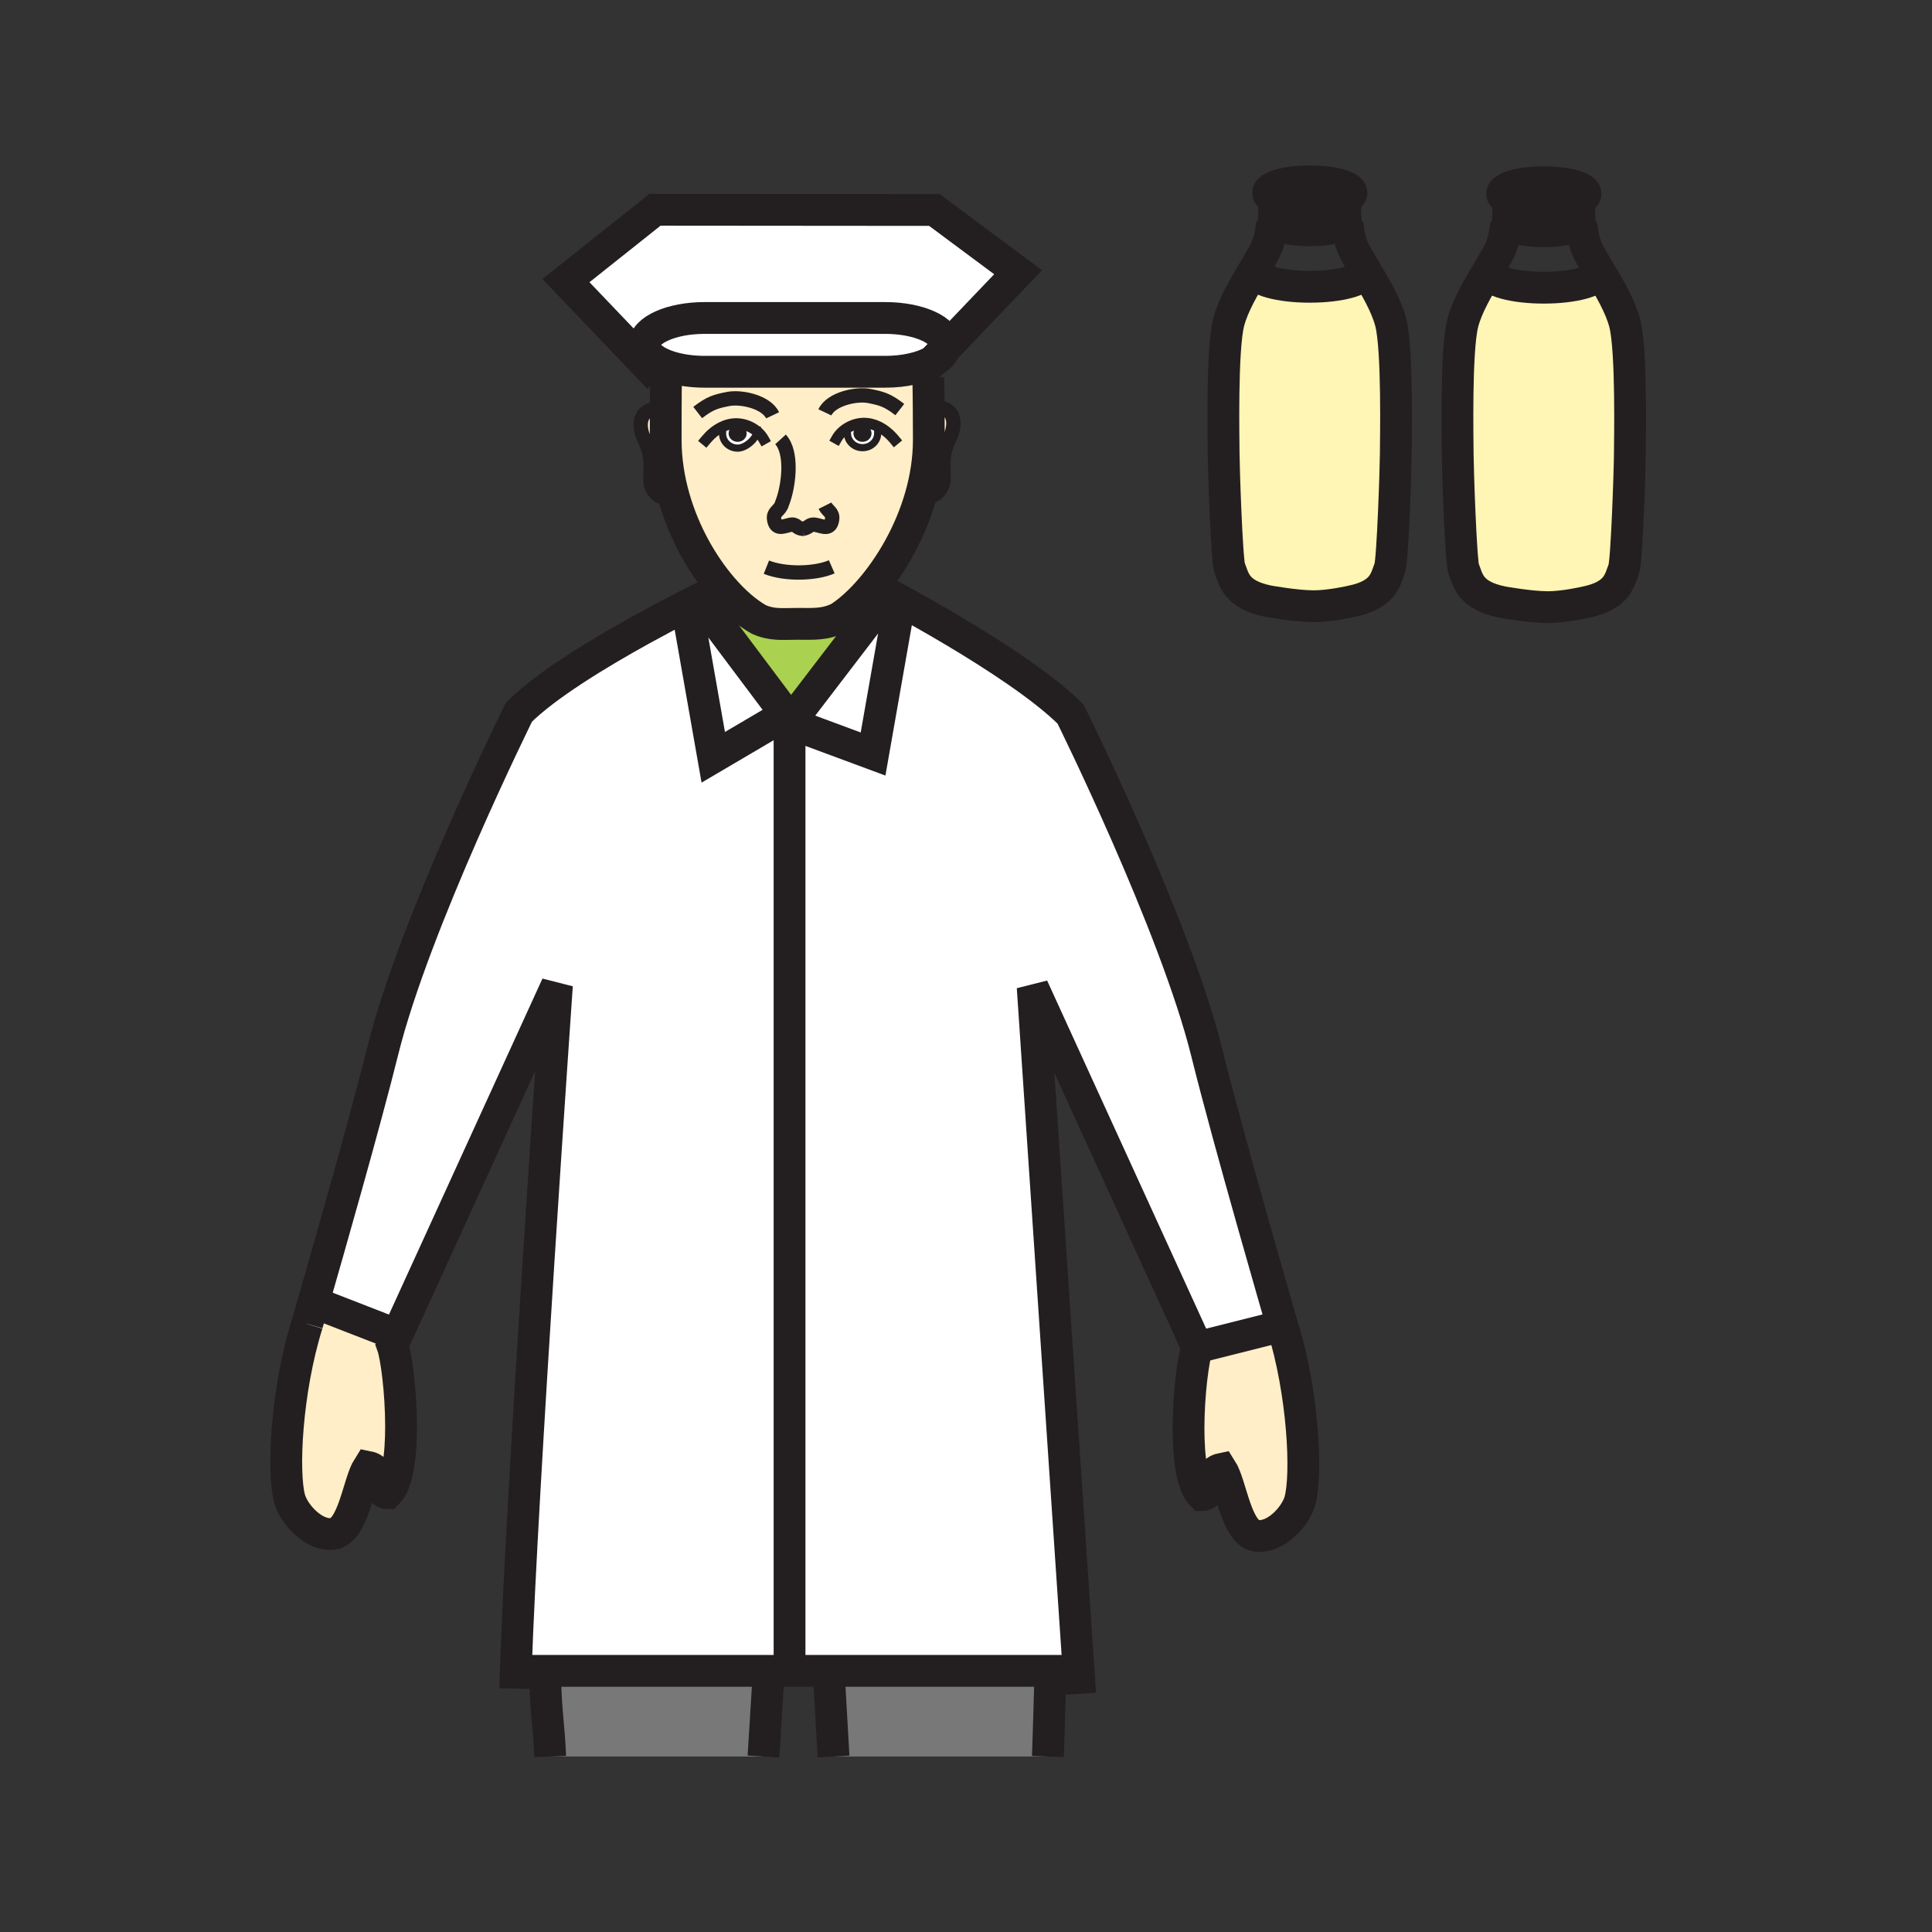 <?xml version="1.0" encoding="iso-8859-1"?>
<!-- Generator: Adobe Illustrator 12.0.1, SVG Export Plug-In . SVG Version: 6.00 Build 51448)  -->
<!DOCTYPE svg PUBLIC "-//W3C//DTD SVG 1.1//EN" "http://www.w3.org/Graphics/SVG/1.1/DTD/svg11.dtd">
<svg  version="1.1" id="Layer_1" xmlns="http://www.w3.org/2000/svg" xmlns:xlink="http://www.w3.org/1999/xlink" width="850.394" height="850.394"
	 viewBox="0 0 850.394 850.394" style="overflow:visible;enable-background:new 0 0 850.394 850.394;" xml:space="preserve">
<rect x="0" y="0" width="850.394" height="850.394" fill="#333333" stroke="none"/>
<g id="XMLID_2_">
	<g>
		<path style="fill:#FFF5B4;" d="M715.18,142.34c3.101,12.19,2.221,52.3,2.221,57.62s-1.36,47.17-2.66,50.53
			c-1.931,4.91-2.67,11.75-17.07,14.63c0,0-9.14,2.12-16.9,2.12c-7.76-0.08-19.43-2.21-19.43-2.21
			c-14.41-2.88-15.149-9.71-17.07-14.62c-1.3-3.36-2.649-45.21-2.649-50.54c0-5.31-0.89-45.43,2.21-57.62
			c1.9-7.46,6.79-15.67,10.95-22.64l0.72,0.43c0,3.64,10.76,6.59,24.03,6.59c13.26,0,24.01-2.95,24.01-6.59l0.66-0.39
			C708.37,126.63,713.27,134.86,715.18,142.34z"/>
		<path style="fill:#231F20;" d="M697.88,85.28c0,0.86-0.77,1.66-2.12,2.36c-0.34-1.24-1.64-3.01-6.3-3.01c-6.02,0-9.02,0-9.84,0
			c-0.16,0-0.24,0-0.24,0c-0.82,0-3.82,0-9.84,0c-4.63,0-5.94,1.75-6.29,2.99c-1.33-0.7-2.08-1.49-2.08-2.34
			c0-2.79,8.22-5.05,18.36-5.05C689.67,80.23,697.88,82.49,697.88,85.28z"/>
		<path style="fill:#231F20;" d="M695.76,87.64c-3.08,1.6-9.189,2.69-16.229,2.69c-7.07,0-13.21-1.1-16.28-2.71
			c0.35-1.24,1.66-2.99,6.29-2.99c6.02,0,9.02,0,9.84,0c0,0,0.08,0,0.24,0c0.82,0,3.82,0,9.84,0
			C694.12,84.63,695.42,86.4,695.76,87.64z"/>
		<path style="fill:#FFF5B4;" d="M612.17,141.94c3.09,12.19,2.21,52.31,2.21,57.62c0,5.32-1.35,47.18-2.66,50.53
			c-1.92,4.91-2.66,11.75-17.069,14.63c0,0-9.141,2.12-16.9,2.12c-7.76-0.08-19.43-2.2-19.43-2.2
			c-14.4-2.89-15.141-9.72-17.061-14.63c-1.31-3.36-2.66-45.21-2.66-50.53s-0.89-45.44,2.21-57.62c1.9-7.46,6.79-15.67,10.96-22.65
			l0.721,0.43c0,3.64,10.76,6.59,24.02,6.59c13.271,0,24.021-2.95,24.021-6.59l0.649-0.39
			C605.35,126.23,610.26,134.46,612.17,141.94z"/>
		<path style="fill:#231F20;" d="M594.87,84.88c0,0.86-0.771,1.66-2.12,2.36c-0.34-1.25-1.65-3.01-6.3-3.01c-6.021,0-9.03,0-9.851,0
			c-0.159,0-0.239,0-0.239,0c-0.82,0-3.82,0-9.83,0c-4.62,0-5.95,1.74-6.3,2.98c-1.32-0.69-2.07-1.49-2.07-2.33
			c0-2.78,8.21-5.05,18.35-5.05C586.65,79.83,594.87,82.1,594.87,84.88z"/>
		<path style="fill:#231F20;" d="M592.75,87.24c-3.08,1.61-9.2,2.7-16.24,2.7c-7.08,0-13.22-1.11-16.279-2.73
			c0.35-1.24,1.68-2.98,6.3-2.98c6.01,0,9.01,0,9.83,0c0,0,0.08,0,0.239,0c0.82,0,3.83,0,9.851,0
			C591.1,84.23,592.41,85.99,592.75,87.24z"/>
		<path style="fill:#FFEEC8;" d="M564.45,583.59c9.21,29.38,10.96,65.58,7.729,77.04c-1.89,6.78-10.649,16.37-18.93,15.39
			c-9.17-1-11.26-22.569-15.69-29.449c-6.92,1.439-3.369,11.54-8.489,11.54c-4.44-4.42-5.931-16.62-5.931-29.38
			c0-15.061,2.08-30.9,3.83-35.7L564.45,583.59z"/>
		<path style="fill:#FFFFFF;" d="M564.45,583.59l-37.48,9.44L454.54,434.51l20.21,300.74l-3,0.2h-9.51h-97.26h-17.45V318.26
			l36.76,13.63l11.73-66.77l0.38-0.69c6.11,3.34,14.56,8.07,23.75,13.55c18.23,10.86,39.38,24.65,51.1,36.37
			c0,0,46.04,92.83,59.97,149.11C540.8,502.26,564.45,583.59,564.45,583.59z"/>
		<path style="fill:#797878;" d="M462.24,735.45v4.649c-0.311,11.49-0.641,22.73-1,33.061h-94.35l-1.91-33.73v-3.979H462.24z"/>
		<path style="fill:#FFFFFF;" d="M448.13,119.82l-32.3,33.81c0.2-0.59,0.31-1.21,0.31-1.83c0-6.54-11.86-11.84-26.5-11.84h-79.49
			c-7.32,0-13.95,1.32-18.74,3.47c-4.79,2.14-7.76,5.1-7.76,8.37c0,1.64,0.74,3.19,2.08,4.61l-2.72,2.6l-33.9-35.5l39.21-31.18
			l122.97,0.1L448.13,119.82z"/>
		<path style="fill:#FFEEC8;" d="M414.27,179.6c6.81,1.09,5.89,8.74,4.02,12.55c-4.55,9.28-2.47,12.69-3.05,19.77
			c-0.22,2.69-3.29,7.93-9.7,6.7l-0.34-0.1c2.29-7.98,3.64-16.38,3.64-24.92c0-2.57-0.02-8.02-0.06-13.57l0.59-0.01
			C410.84,179.49,412.48,179.32,414.27,179.6z"/>
		<path style="fill:#FFFFFF;" d="M416.14,151.8c0,0.62-0.11,1.24-0.31,1.83l-5.1,5.33c-4.84,2.85-12.48,4.68-21.09,4.68h-79.49
			c-10.98,0-20.4-2.98-24.42-7.23c-1.34-1.42-2.08-2.97-2.08-4.61c0-3.27,2.97-6.23,7.76-8.37c4.79-2.15,11.42-3.47,18.74-3.47
			h79.49C404.28,139.96,416.14,145.26,416.14,151.8z"/>
		<path style="fill:#FFEEC8;" d="M353.46,232.75c-0.08,0.01-0.16,0.03-0.24,0.04l0.56-0.03
			C353.67,232.76,353.56,232.76,353.46,232.75z M317.87,258.74c-8.73-10.16-16.71-24.05-21.16-39.62c-2.33-8.15-3.7-16.76-3.7-25.52
			c0-2.28,0-7.5,0.02-12.91c0.02-5.35,0.06-10.9,0.13-13.98l-3.16-0.39l-6.99-7.31l2.72-2.6c4.02,4.25,13.44,7.23,24.42,7.23h79.49
			c8.61,0,16.25-1.83,21.09-4.68l-3.49,3.66l1.36,3.63c0.08,3.07,0.14,8.47,0.18,13.78c0.04,5.55,0.06,11,0.06,13.57
			c0,8.54-1.35,16.94-3.64,24.92c-4.59,16.01-12.95,30.3-21.75,40.6c-4.77,5.59-9.67,10-14.17,12.87c-6.29,3.03-11.08,2.6-18.36,2.6
			c-6.72,0-11.03,0.67-16.93-1.94C328.76,269.72,323.17,264.93,317.87,258.74z M333.28,189.92c-2.45-2.09-5.7-3.39-8.86-3.46
			c-2.43-0.06-4.7,0.52-6.77,1.54l0.51,1.09c-0.17,0.49-0.11,0.93-0.11,1.8c0,3.51,2.98,6.36,6.66,6.36
			C328.18,197.25,332.79,193.31,333.28,189.92z M371.04,189.76l1.9,0.01c0.01,0.21,0.08,0.43,0.08,0.93c0,3.5,2.98,6.35,6.65,6.35
			s6.65-2.85,6.65-6.35c0-0.96,0.07-1.4-0.17-1.96l0.47-0.98c-2.04-0.99-4.27-1.55-6.66-1.5
			C376.77,186.34,373.5,187.65,371.04,189.76z"/>
		<path style="fill:#FFFFFF;" d="M396.4,264.43l-0.38,0.69l-11.73,66.77l-36.76-13.63l1.24-1.62l41.61-54.39l0.35-0.89
			C392.26,262.18,394.18,263.21,396.4,264.43z"/>
		<path style="fill:#ABD150;" d="M390.73,261.36l-0.35,0.89l-41.61,54.39l-2.8-2.14l-38.12-50.81c4.91-2.48,8.49-4.21,10.02-4.95
			c5.3,6.19,10.89,10.98,16.12,13.91c5.9,2.61,10.21,1.94,16.93,1.94c7.28,0,12.07,0.43,18.36-2.6c4.5-2.87,9.4-7.28,14.17-12.87
			l3.18,0.07C386.63,259.19,388.12,259.96,390.73,261.36z"/>
		<path style="fill:#FFFFFF;" d="M386.62,187.76l-0.47,0.98c0.24,0.56,0.17,1,0.17,1.96c0,3.5-2.98,6.35-6.65,6.35
			s-6.65-2.85-6.65-6.35c0-0.5-0.07-0.72-0.08-0.93l-1.9-0.01c2.46-2.11,5.73-3.42,8.92-3.5
			C382.35,186.21,384.58,186.77,386.62,187.76z M382.04,190.75c0-1.18-1.08-2.14-2.41-2.14c-1.32,0-2.4,0.96-2.4,2.14
			c0,1.19,1.08,2.15,2.4,2.15C380.96,192.9,382.04,191.94,382.04,190.75z"/>
		<path style="fill:#231F20;" d="M379.63,188.61c1.33,0,2.41,0.96,2.41,2.14c0,1.19-1.08,2.15-2.41,2.15c-1.32,0-2.4-0.96-2.4-2.15
			C377.23,189.57,378.31,188.61,379.63,188.61z"/>
		<path style="fill:#FFFFFF;" d="M348.77,316.64l-1.24,1.62v417.19h-9.38H240h-9.14l-3.82-0.12c2.46-76.89,18.1-301.69,18.1-301.69
			l-70.31,153.9L140,574l-2.17-0.32c6.41-22.25,22.98-80.17,30.64-111.1c13.93-56.26,59.95-149.1,59.95-149.1
			c11.72-11.72,34.3-25.5,53.94-36.36c7.25-4,14.1-7.61,19.85-10.56l11.74,66.77l32.02-18.83L348.77,316.64z"/>
		<path style="fill:#FFFFFF;" d="M307.85,263.69l38.12,50.81l-32.02,18.83l-11.74-66.77C304.24,265.51,306.13,264.55,307.85,263.69z
			"/>
		<path style="fill:#797878;" d="M338.15,735.45v3.89l-2.09,33.82h-93.9c-0.49-13.2-1.76-18.46-2.16-33.16v-4.55H338.15z"/>
		<path style="fill:#FFFFFF;" d="M324.42,186.46c3.16,0.07,6.41,1.37,8.86,3.46c-0.49,3.39-5.1,7.33-8.57,7.33
			c-3.68,0-6.66-2.85-6.66-6.36c0-0.87-0.06-1.31,0.11-1.8l-0.51-1.09C319.72,186.98,321.99,186.4,324.42,186.46z M324.68,192.91
			c1.32,0,2.4-0.96,2.4-2.14c0-1.19-1.08-2.14-2.4-2.14c-1.32,0-2.4,0.95-2.4,2.14C322.28,191.95,323.36,192.91,324.68,192.91z"/>
		<path style="fill:#231F20;" d="M327.08,190.77c0,1.18-1.08,2.14-2.4,2.14c-1.32,0-2.4-0.96-2.4-2.14c0-1.19,1.08-2.14,2.4-2.14
			C326,188.63,327.08,189.58,327.08,190.77z"/>
		<path style="fill:#FFEEC8;" d="M296.71,219.12l-0.6,0.17c-6.41,1.23-9.48-4-9.7-6.69c-0.58-7.08,1.5-10.49-3.04-19.78
			c-1.88-3.81-2.79-11.45,4.01-12.54c1.79-0.29,3.43-0.11,4.89,0.41h0.76c-0.02,5.41-0.02,10.63-0.02,12.91
			C293.01,202.36,294.38,210.97,296.71,219.12z"/>
		<path style="fill:#FFEEC8;" d="M174.83,587.54l-2.11,4.62c1.75,4.8,3.81,20.63,3.81,35.68c0,12.771-1.49,24.98-5.92,29.41
			c-5.09,0-1.56-10.13-8.51-11.53c-4.41,6.87-6.51,28.44-15.67,29.44c-8.26,0.99-17.04-8.62-18.94-15.38
			c-3.22-11.49-1.49-47.681,7.73-77.07c0,0,0.98-3.36,2.61-9.03L140,574L174.83,587.54z"/>
	</g>
	<g>
		<path style="fill:none;stroke:#231F20;stroke-width:14;" d="M135.22,582.71c0,0,0.98-3.36,2.61-9.03
			c6.41-22.25,22.98-80.17,30.64-111.1c13.93-56.26,59.95-149.1,59.95-149.1c11.72-11.72,34.3-25.5,53.94-36.36
			c7.25-4,14.1-7.61,19.85-10.56c2.03-1.05,3.92-2.01,5.64-2.87c4.91-2.48,8.49-4.21,10.02-4.95c0.55-0.26,0.84-0.4,0.84-0.4"/>
		<path style="fill:none;stroke:#231F20;stroke-width:14;" d="M226.82,743.26c0.05-2.43,0.13-5.08,0.22-7.93
			c2.46-76.89,18.1-301.69,18.1-301.69l-70.31,153.9l-2.11,4.62c1.75,4.8,3.81,20.63,3.81,35.68c0,12.771-1.49,24.98-5.92,29.41
			c-5.09,0-1.56-10.13-8.51-11.53c-4.41,6.87-6.51,28.44-15.67,29.44c-8.26,0.99-17.04-8.62-18.94-15.38
			c-3.22-11.49-1.49-47.681,7.73-77.07"/>
		<path style="fill:none;stroke:#231F20;stroke-width:14;" d="M242.16,773.16c-0.49-13.2-1.76-18.46-2.16-33.16"/>
		<path style="fill:none;stroke:#231F20;stroke-width:14;" d="M564.45,583.59c0,0-23.65-81.33-33.23-120.13
			c-13.93-56.28-59.97-149.11-59.97-149.11c-11.72-11.72-32.87-25.51-51.1-36.37c-9.19-5.48-17.64-10.21-23.75-13.55
			c-2.22-1.22-4.14-2.25-5.67-3.07c-2.61-1.4-4.1-2.17-4.1-2.17"/>
		<path style="fill:none;stroke:#231F20;stroke-width:14;" d="M475.44,745.53l-0.69-10.28l-20.21-300.74l72.43,158.521
			c-1.75,4.8-3.83,20.64-3.83,35.7c0,12.76,1.49,24.96,5.931,29.38c5.12,0,1.569-10.101,8.489-11.54
			c4.431,6.88,6.521,28.449,15.69,29.449c8.28,0.98,17.04-8.609,18.93-15.39c3.23-11.46,1.48-47.66-7.729-77.04"/>
		<path style="fill:none;stroke:#231F20;stroke-width:14;" d="M461.24,773.16c0.359-10.33,0.689-21.57,1-33.061"/>
		<line style="fill:none;stroke:#231F20;stroke-width:14;" x1="338.15" y1="739.34" x2="336.06" y2="773.16"/>
		<line style="fill:none;stroke:#231F20;stroke-width:14;" x1="366.89" y1="773.16" x2="364.98" y2="739.43"/>
		<polyline style="fill:none;stroke:#231F20;stroke-width:14;" points="230.86,735.45 240,735.45 338.15,735.45 347.53,735.45 
			364.98,735.45 462.24,735.45 471.75,735.45 		"/>
		<path style="fill:none;stroke:#231F20;stroke-width:4.737;stroke-linecap:square;stroke-miterlimit:10;" d="M310.62,193.75
			c1.97-2.38,4.33-4.44,7.03-5.75c2.07-1.02,4.34-1.6,6.77-1.54c3.16,0.07,6.41,1.37,8.86,3.46c1.14,0.96,2.11,2.09,2.82,3.35"/>
		<path style="fill:none;stroke:#231F20;stroke-width:3.158;stroke-linecap:square;stroke-miterlimit:10;" d="M333.33,189.33
			c0,0.19-0.02,0.39-0.05,0.59c-0.49,3.39-5.1,7.33-8.57,7.33c-3.68,0-6.66-2.85-6.66-6.36c0-0.87-0.06-1.31,0.11-1.8"/>
		<path style="fill:none;stroke:#231F20;stroke-width:4.737;stroke-linecap:square;stroke-miterlimit:10;" d="M393.75,193.56
			c-1.99-2.41-4.39-4.49-7.13-5.8c-2.04-0.99-4.27-1.55-6.66-1.5c-3.19,0.08-6.46,1.39-8.92,3.5c-1.12,0.96-2.07,2.08-2.77,3.32"/>
		<path style="fill:none;stroke:#231F20;stroke-width:3.158;stroke-linecap:square;stroke-miterlimit:10;" d="M372.94,189.77
			c0.01,0.21,0.08,0.43,0.08,0.93c0,3.5,2.98,6.35,6.65,6.35s6.65-2.85,6.65-6.35c0-0.96,0.07-1.4-0.17-1.96"/>
		<path style="fill:none;stroke:#231F20;stroke-width:6.316;" d="M292.27,180.69c-1.46-0.52-3.1-0.7-4.89-0.41
			c-6.8,1.09-5.89,8.73-4.01,12.54c4.54,9.29,2.46,12.7,3.04,19.78c0.22,2.69,3.29,7.92,9.7,6.69"/>
		<path style="fill:none;stroke:#231F20;stroke-width:6.316;" d="M409.37,180.02c1.47-0.53,3.11-0.7,4.9-0.42
			c6.81,1.09,5.89,8.74,4.02,12.55c-4.55,9.28-2.47,12.69-3.05,19.77c-0.22,2.69-3.29,7.93-9.7,6.7"/>
		<path style="fill:none;stroke:#231F20;stroke-width:6.316;" d="M337.34,249.65c8.37,3.34,21.65,2.95,28.77-0.16"/>
		<path style="fill:none;stroke:#231F20;stroke-width:14;" d="M408.6,166.25c0.08,3.07,0.14,8.47,0.18,13.78
			c0.04,5.55,0.06,11,0.06,13.57c0,8.54-1.35,16.94-3.64,24.92c-4.59,16.01-12.95,30.3-21.75,40.6c-4.77,5.59-9.67,10-14.17,12.87
			c-6.29,3.03-11.08,2.6-18.36,2.6c-6.72,0-11.03,0.67-16.93-1.94c-5.23-2.93-10.82-7.72-16.12-13.91
			c-8.73-10.16-16.71-24.05-21.16-39.62c-2.33-8.15-3.7-16.76-3.7-25.52c0-2.28,0-7.5,0.02-12.91c0.02-5.35,0.06-10.9,0.13-13.98"/>
		<path style="fill:none;stroke:#231F20;stroke-width:6.316;" d="M353.46,232.75c3.19-0.58,2.61-2.46,6.02-1.64
			c2.93,0.71,6.04,2.18,6.77-2.41c0.51-3.16-1.86-3.57-3.13-6.11"/>
		<path style="fill:none;stroke:#231F20;stroke-width:6.316;" d="M353.46,232.75c0.1,0.01,0.21,0.01,0.32,0.01l-0.56,0.03
			C353.3,232.78,353.38,232.76,353.46,232.75z"/>
		<path style="fill:none;stroke:#231F20;stroke-width:6.316;" d="M343.56,193.4c5.26,5.78,3.66,19.35,1.31,26.41l-0.99,2.75
			c-1.26,2.54-3.63,2.94-3.13,6.11c0.73,4.58,3.85,3.11,6.78,2.41c3.38-0.82,2.61,1.53,5.93,1.67"/>
		<path style="fill:none;stroke:#231F20;stroke-width:3.158;" d="M327.08,190.77c0,1.18-1.08,2.14-2.4,2.14
			c-1.32,0-2.4-0.96-2.4-2.14c0-1.19,1.08-2.14,2.4-2.14C326,188.63,327.08,189.58,327.08,190.77z"/>
		<path style="fill:none;stroke:#231F20;stroke-width:3.158;" d="M382.04,190.75c0,1.19-1.08,2.15-2.41,2.15
			c-1.32,0-2.4-0.96-2.4-2.15c0-1.18,1.08-2.14,2.4-2.14C380.96,188.61,382.04,189.57,382.04,190.75z"/>
		<path style="fill:none;stroke:#231F20;stroke-width:6.316;" d="M340.07,182.81c-2.84-5.98-13.94-8.31-19.57-7.19
			c-5.28,1.05-7.9,1.69-13.41,5.96"/>
		<path style="fill:none;stroke:#231F20;stroke-width:6.316;" d="M363.08,181.5c2.84-5.98,13.95-8.31,19.56-7.19
			c5.29,1.06,7.91,1.69,13.42,5.97"/>
		<polyline style="fill:none;stroke:#231F20;stroke-width:14;" points="307.85,263.69 345.97,314.5 313.95,333.33 302.21,266.56 		
			"/>
		<line style="fill:none;stroke:#231F20;stroke-width:14;" x1="347.53" y1="318.26" x2="347.53" y2="735.45"/>
		<polyline style="fill:none;stroke:#231F20;stroke-width:14;" points="390.38,262.25 348.77,316.64 347.53,318.26 384.29,331.89 
			396.02,265.12 		"/>
		<polyline style="fill:none;stroke:#231F20;stroke-width:14;" points="140,574 174.83,587.54 176,588 		"/>
		<line style="fill:none;stroke:#231F20;stroke-width:14;" x1="564.45" y1="583.59" x2="526.97" y2="593.03"/>
		<path style="fill:none;stroke:#231F20;stroke-width:12.631;" d="M559.81,98.97c0.061-0.58,0.11-1.14,0.15-1.7
			c0.26-3.25,0.25-6.12,0.22-7.65c-0.02-0.74-0.04-1.17-0.04-1.17s-0.109-0.54,0.091-1.24"/>
		<path style="fill:none;stroke:#231F20;stroke-width:12.631;" d="M593.16,98.97c0-0.03-0.01-0.07-0.01-0.1
			c-0.061-0.56-0.11-1.11-0.15-1.65c-0.25-3.22-0.24-6.06-0.22-7.59c0.029-0.75,0.05-1.18,0.05-1.18s0.1-0.53-0.08-1.21"/>
		<path style="fill:none;stroke:#231F20;stroke-width:14;" d="M593.2,98.86c0.319,3.24,0.899,6.56,1.89,9.17
			c1.11,2.91,3.45,6.82,6.09,11.22c4.17,6.98,9.08,15.21,10.99,22.69c3.09,12.19,2.21,52.31,2.21,57.62
			c0,5.32-1.35,47.18-2.66,50.53c-1.92,4.91-2.66,11.75-17.069,14.63c0,0-9.141,2.12-16.391,2.13c-0.17,0-0.34,0-0.51-0.01
			c-7.76-0.08-19.43-2.2-19.43-2.2c-14.4-2.89-15.141-9.72-17.061-14.63c-1.31-3.36-2.66-45.21-2.66-50.53s-0.89-45.44,2.21-57.62
			c1.9-7.46,6.79-15.67,10.96-22.65c2.641-4.42,4.99-8.34,6.11-11.26c1.021-2.68,1.61-5.91,1.93-8.98"/>
		<path style="fill:none;stroke:#231F20;stroke-width:12.631;" d="M592.37,89.62c0,2.17-7.2,3.92-16.09,3.92
			c-8.88,0-16.08-1.75-16.08-3.92"/>
		<path style="fill:none;stroke:#231F20;stroke-width:14;" d="M592.96,97.22c0,2.29-7.38,4.14-16.49,4.14
			c-9.04,0-16.399-1.82-16.51-4.09c0-0.02,0-0.03,0-0.05"/>
		<path style="fill:none;stroke:#231F20;stroke-width:14;" d="M560.23,87.21c-1.32-0.69-2.07-1.49-2.07-2.33
			c0-2.78,8.21-5.05,18.35-5.05c10.141,0,18.36,2.27,18.36,5.05c0,0.86-0.771,1.66-2.12,2.36c-3.08,1.61-9.2,2.7-16.24,2.7
			C569.43,89.94,563.29,88.83,560.23,87.21z"/>
		<path style="fill:none;stroke:#231F20;stroke-width:14;" d="M600.53,119.64c0,3.64-10.75,6.59-24.021,6.59
			c-13.26,0-24.02-2.95-24.02-6.59"/>
		<path style="fill:none;stroke:#231F20;stroke-width:12.631;" d="M662.83,99.37c0.06-0.58,0.11-1.15,0.15-1.71
			c0.26-3.25,0.25-6.11,0.21-7.64c-0.011-0.74-0.03-1.17-0.03-1.17s-0.101-0.54,0.09-1.23"/>
		<path style="fill:none;stroke:#231F20;stroke-width:12.631;" d="M696.18,99.37c0-0.03-0.01-0.07-0.01-0.1
			c-0.06-0.56-0.11-1.11-0.15-1.65c-0.25-3.22-0.25-6.07-0.22-7.59c0.021-0.75,0.04-1.18,0.04-1.18s0.101-0.53-0.08-1.21"/>
		<path style="fill:none;stroke:#231F20;stroke-width:14;" d="M696.22,99.26c0.32,3.24,0.9,6.56,1.891,9.17
			c1.109,2.92,3.449,6.82,6.09,11.22c4.17,6.98,9.069,15.21,10.979,22.69c3.101,12.19,2.221,52.3,2.221,57.62
			s-1.36,47.17-2.66,50.53c-1.931,4.91-2.67,11.75-17.07,14.63c0,0-9.14,2.12-16.39,2.13c-0.17,0-0.34,0-0.511-0.01
			c-7.76-0.08-19.43-2.21-19.43-2.21c-14.41-2.88-15.149-9.71-17.07-14.62c-1.3-3.36-2.649-45.21-2.649-50.54
			c0-5.31-0.89-45.43,2.21-57.62c1.9-7.46,6.79-15.67,10.95-22.64c2.649-4.42,5-8.34,6.12-11.26c1.01-2.68,1.6-5.92,1.93-8.98"/>
		<path style="fill:none;stroke:#231F20;stroke-width:12.631;" d="M695.38,90.02c0,2.17-7.2,3.92-16.08,3.92
			c-8.89,0-16.09-1.75-16.09-3.92"/>
		<path style="fill:none;stroke:#231F20;stroke-width:14;" d="M695.98,97.62c0,2.29-7.391,4.14-16.5,4.14
			c-9.051,0-16.41-1.83-16.5-4.1c0-0.01,0-0.03,0-0.04"/>
		<path style="fill:none;stroke:#231F20;stroke-width:14;" d="M663.25,87.62c-1.33-0.7-2.08-1.49-2.08-2.34
			c0-2.79,8.22-5.05,18.36-5.05c10.14,0,18.35,2.26,18.35,5.05c0,0.86-0.77,1.66-2.12,2.36c-3.08,1.6-9.189,2.69-16.229,2.69
			C672.46,90.33,666.32,89.23,663.25,87.62z"/>
		<path style="fill:none;stroke:#231F20;stroke-width:14;" d="M703.54,120.04c0,3.64-10.75,6.59-24.01,6.59
			c-13.271,0-24.03-2.95-24.03-6.59"/>
		<polyline style="fill:none;stroke:#231F20;stroke-width:14;" points="407.24,162.62 410.73,158.96 415.83,153.63 448.13,119.82 
			411.29,92.43 288.32,92.33 249.11,123.51 283.01,159.01 290,166.32 		"/>
		<path style="fill:none;stroke:#231F20;stroke-width:14;" d="M285.73,156.41c-1.34-1.42-2.08-2.97-2.08-4.61
			c0-3.27,2.97-6.23,7.76-8.37c4.79-2.15,11.42-3.47,18.74-3.47h79.49c14.64,0,26.5,5.3,26.5,11.84c0,0.62-0.11,1.24-0.31,1.83
			c-0.69,1.99-2.49,3.81-5.1,5.33c-4.84,2.85-12.48,4.68-21.09,4.68h-79.49C299.17,163.64,289.75,160.66,285.73,156.41z"/>
	</g>
</g>
<rect style="fill:none;" width="850.394" height="850.394"/>
</svg>

